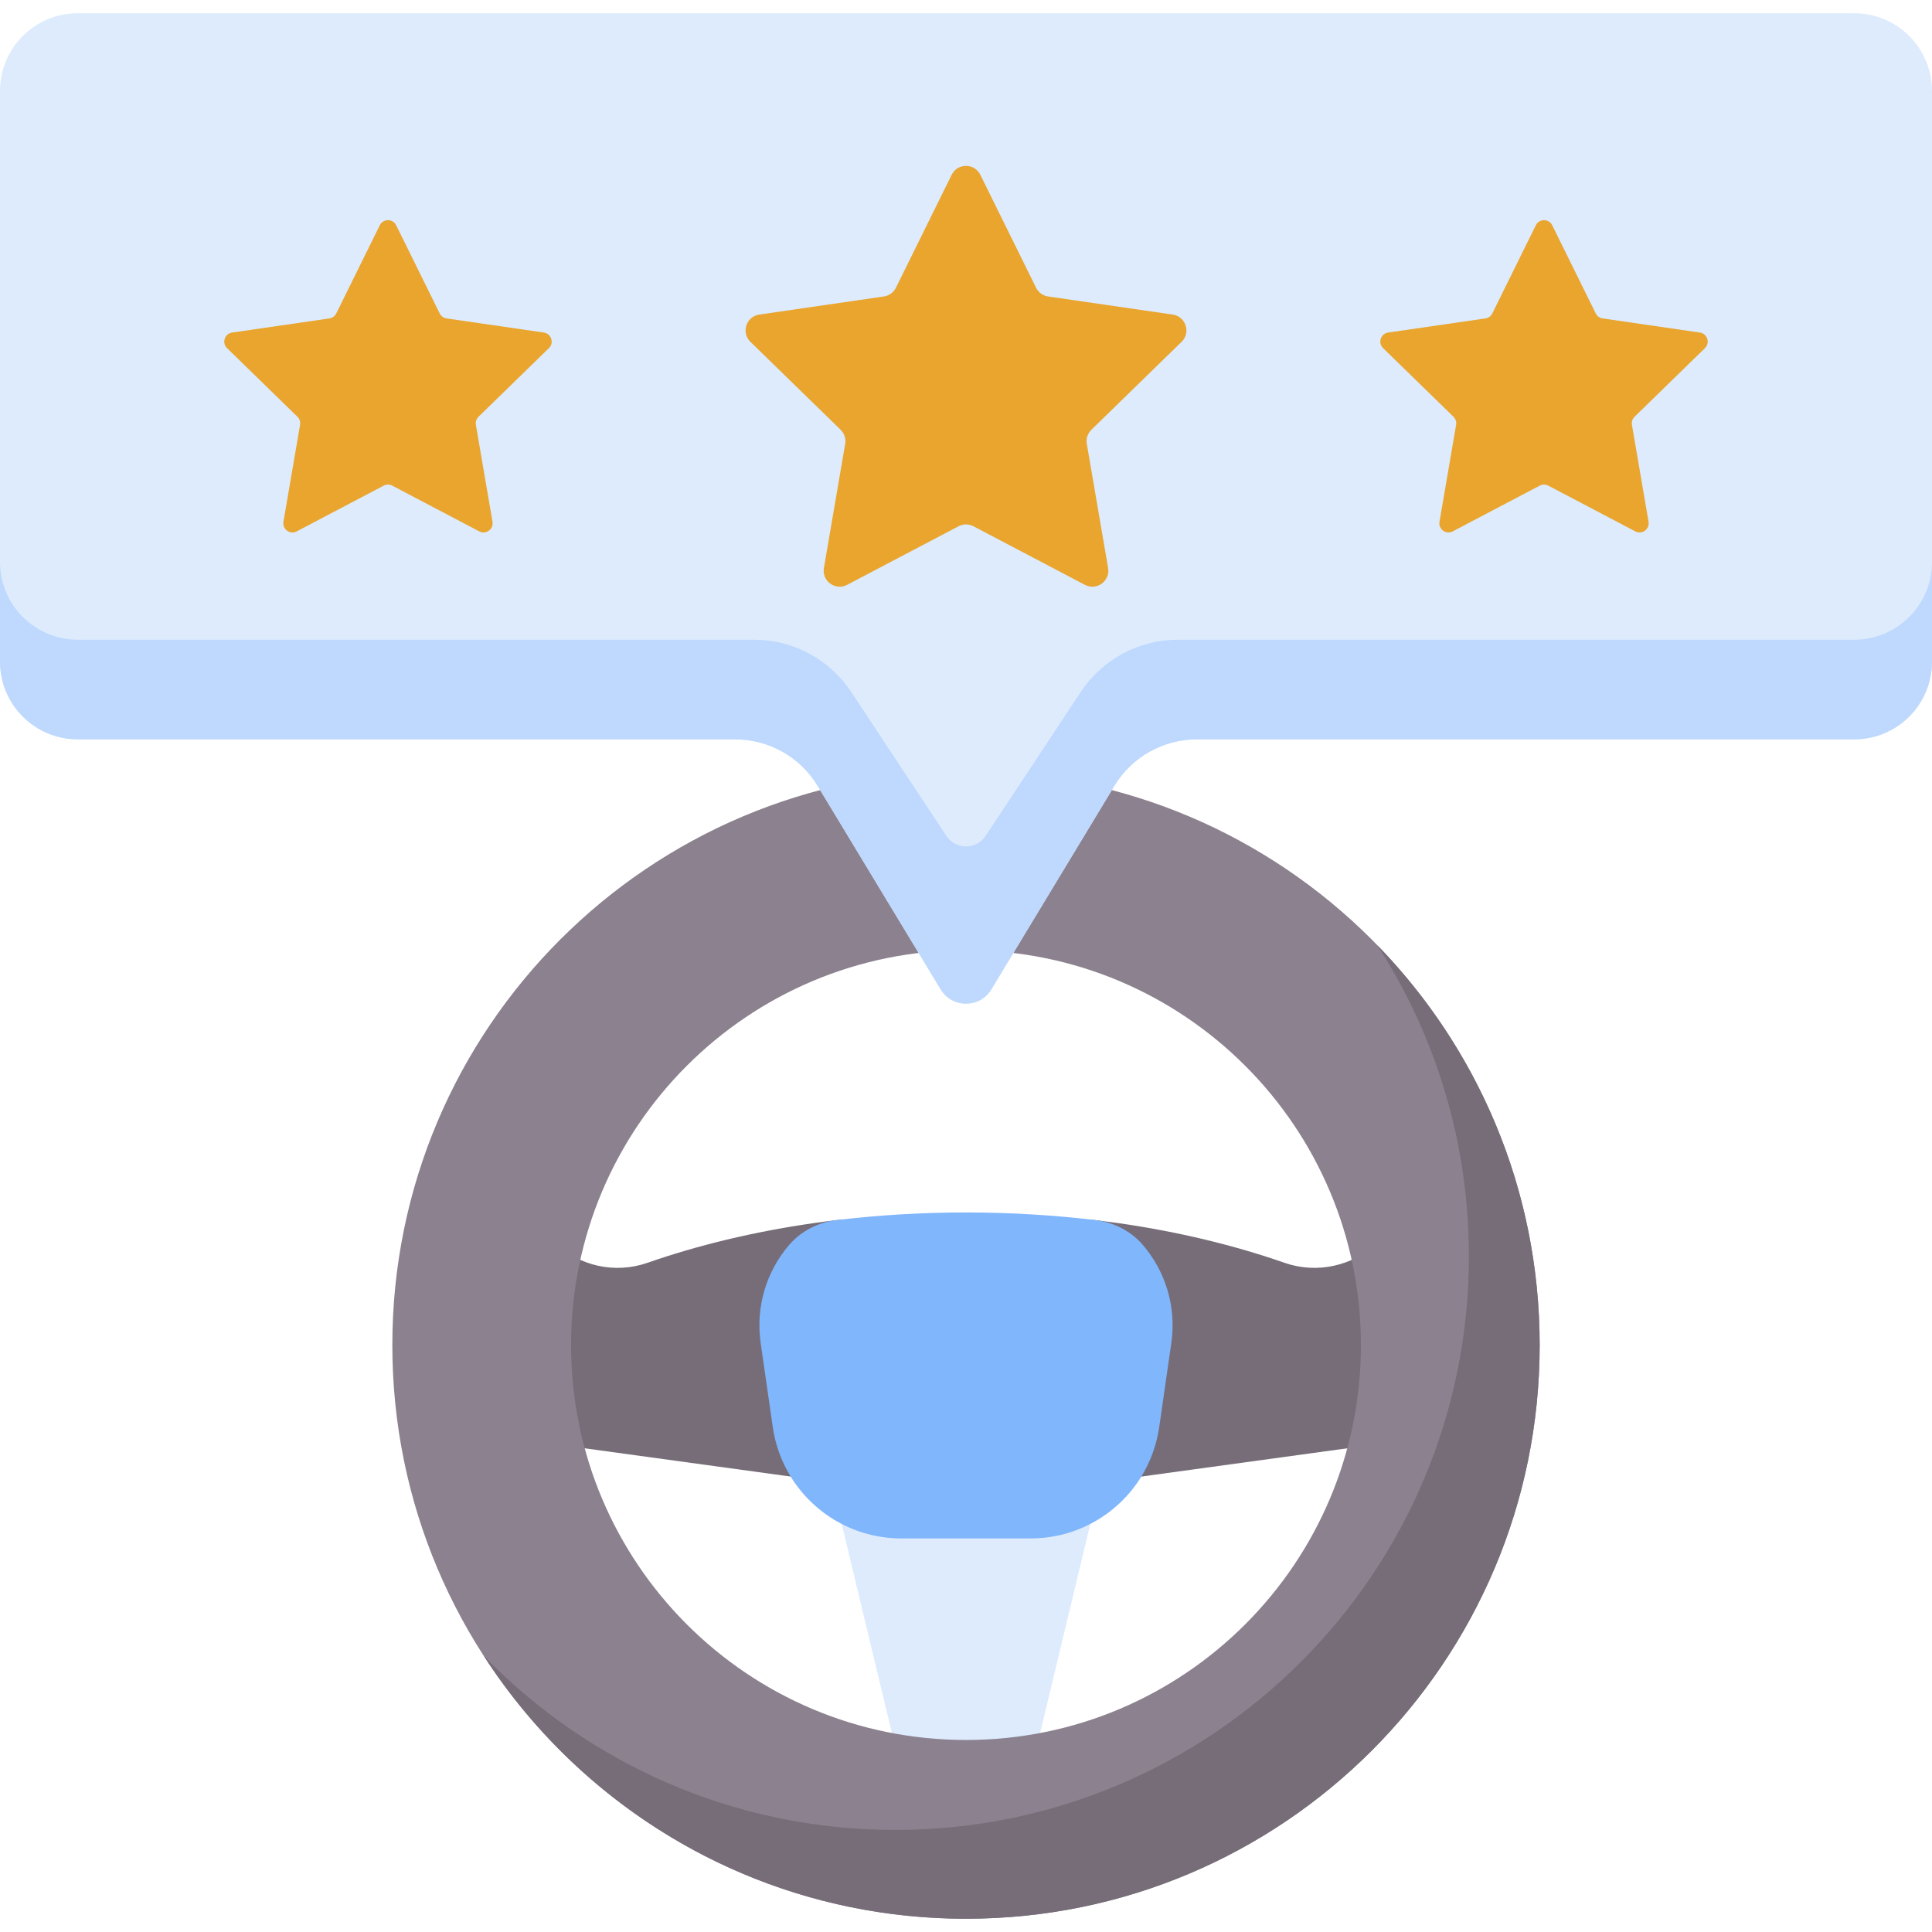 <svg id="Capa_1" enable-background="new 0 0 512 512" height="512" viewBox="0 0 512 512" width="512" xmlns="http://www.w3.org/2000/svg"><g><g><path d="m217.264 379.752 25.463 106.009h26.546l25.463-106.009z" fill="#ddebfd"/><path d="m382.452 352.819-9.091-31.504-8.21 7.896c-6.573 6.321-16.14 8.445-24.75 5.44-13.311-4.645-28.105-8.224-43.937-10.501-1.841-.264-3.695-.51-5.563-.738-11.206-1.37-21.665 5.967-33.674 5.967-11.856 0-24.624-7.356-35.699-6.019-2.013.243-4.011.507-5.993.791-15.832 2.276-30.625 5.855-43.937 10.501-8.61 3.005-18.177.881-24.75-5.44l-8.21-7.896-9.091 31.504v27.505l94.588 12.983h63.729l94.588-12.983z" fill="#766d78"/><path d="m310.411 355.939-3.206 22.252c-.689 4.78-2.344 9.213-4.74 13.114-6.1 9.919-17.049 16.395-29.33 16.395h-34.272c-12.28 0-23.23-6.476-29.33-16.395-2.396-3.901-4.051-8.334-4.74-13.114l-3.206-22.252c-1.4-9.75 1.609-18.997 7.418-25.875 3.202-3.792 7.788-6.137 12.715-6.728 11.016-1.322 22.492-2.022 34.278-2.022 11.787 0 23.262.7 34.278 2.022 4.928.591 9.513 2.937 12.715 6.728 5.811 6.878 8.821 16.125 7.42 25.875z" fill="#80b6fc"/><path d="m256 204.429c-83.963 0-152.029 68.066-152.029 152.029s68.066 152.029 152.029 152.029 152.029-68.066 152.029-152.029-68.066-152.029-152.029-152.029zm0 256.684c-57.799 0-104.655-46.856-104.655-104.655s46.856-104.655 104.655-104.655 104.655 46.856 104.655 104.655-46.856 104.655-104.655 104.655z" fill="#8c818f"/><path d="m365.014 250.506c15.35 23.746 24.265 52.04 24.265 82.419 0 83.963-68.066 152.029-152.029 152.029-42.76 0-81.39-17.661-109.014-46.078 27.075 41.885 74.18 69.61 127.765 69.61 83.963 0 152.029-68.066 152.029-152.029-.001-41.202-16.399-78.569-43.016-105.951z" fill="#766d78"/></g><path d="m491.396 3.513h-470.792c-11.379 0-20.604 9.225-20.604 20.604v151.217c0 11.379 9.225 20.604 20.604 20.604h174.206c8.946 0 17.241 4.678 21.87 12.334l32.599 53.922c3.055 5.054 10.386 5.054 13.441 0l32.599-53.922c4.629-7.656 12.924-12.334 21.87-12.334h174.207c11.379 0 20.604-9.225 20.604-20.604v-151.217c0-11.379-9.225-20.604-20.604-20.604z" fill="#ddebfd"/><path d="m491.396 169.533h-179.206c-10.38 0-20.067 5.209-25.791 13.869l-25.194 38.116c-2.466 3.731-7.943 3.731-10.409 0l-25.194-38.116c-5.724-8.659-15.411-13.869-25.791-13.869h-179.207c-11.379 0-20.604-9.224-20.604-20.603v26.404c0 11.379 9.225 20.604 20.604 20.604h174.206c8.946 0 17.241 4.678 21.87 12.334l32.599 53.922c3.055 5.053 10.386 5.053 13.441 0l32.599-53.922c4.629-7.656 12.924-12.334 21.87-12.334h174.207c11.379 0 20.604-9.225 20.604-20.604v-26.404c0 11.379-9.225 20.603-20.604 20.603z" fill="#bed9fd"/><g fill="#e9a52d"><path d="m310.78 83.365-33.022-4.798c-1.38-.201-2.573-1.067-3.19-2.318l-14.768-29.923c-1.554-3.149-6.045-3.149-7.599 0l-14.768 29.923c-.617 1.251-1.81 2.117-3.19 2.318l-33.022 4.798c-3.475.505-4.863 4.776-2.348 7.227l23.895 23.292c.999.973 1.454 2.376 1.219 3.75l-5.641 32.889c-.594 3.461 3.039 6.101 6.148 4.467l29.536-15.528c1.234-.649 2.709-.649 3.943 0l29.536 15.528c3.108 1.634 6.741-1.005 6.148-4.467l-5.641-32.889c-.236-1.374.22-2.777 1.219-3.75l23.895-23.292c2.513-2.451 1.126-6.722-2.35-7.227z"/><g><path d="m450.488 88.13-25.781-3.746c-.789-.115-1.47-.61-1.823-1.325l-11.53-23.362c-.888-1.8-3.455-1.8-4.343 0l-11.53 23.362c-.353.715-1.035 1.21-1.823 1.325l-25.782 3.746c-1.986.289-2.779 2.729-1.342 4.13l18.656 18.185c.571.556.831 1.358.696 2.143l-4.404 25.678c-.339 1.978 1.737 3.487 3.513 2.553l23.06-12.123c.705-.371 1.548-.371 2.254 0l23.06 12.123c1.776.934 3.853-.575 3.513-2.553l-4.404-25.678c-.135-.785.126-1.587.696-2.143l18.656-18.185c1.437-1.4.644-3.841-1.342-4.13z"/><path d="m144.124 88.13-25.781-3.746c-.789-.115-1.47-.61-1.823-1.325l-11.53-23.362c-.888-1.8-3.455-1.8-4.343 0l-11.53 23.363c-.353.715-1.035 1.21-1.823 1.325l-25.782 3.745c-1.986.289-2.779 2.729-1.342 4.13l18.656 18.185c.571.556.831 1.358.696 2.143l-4.404 25.678c-.339 1.978 1.737 3.487 3.513 2.553l23.06-12.123c.705-.371 1.548-.371 2.254 0l23.06 12.123c1.776.934 3.853-.575 3.513-2.553l-4.404-25.678c-.135-.785.126-1.587.696-2.143l18.656-18.185c1.437-1.4.644-3.841-1.342-4.13z"/></g></g></g></svg>